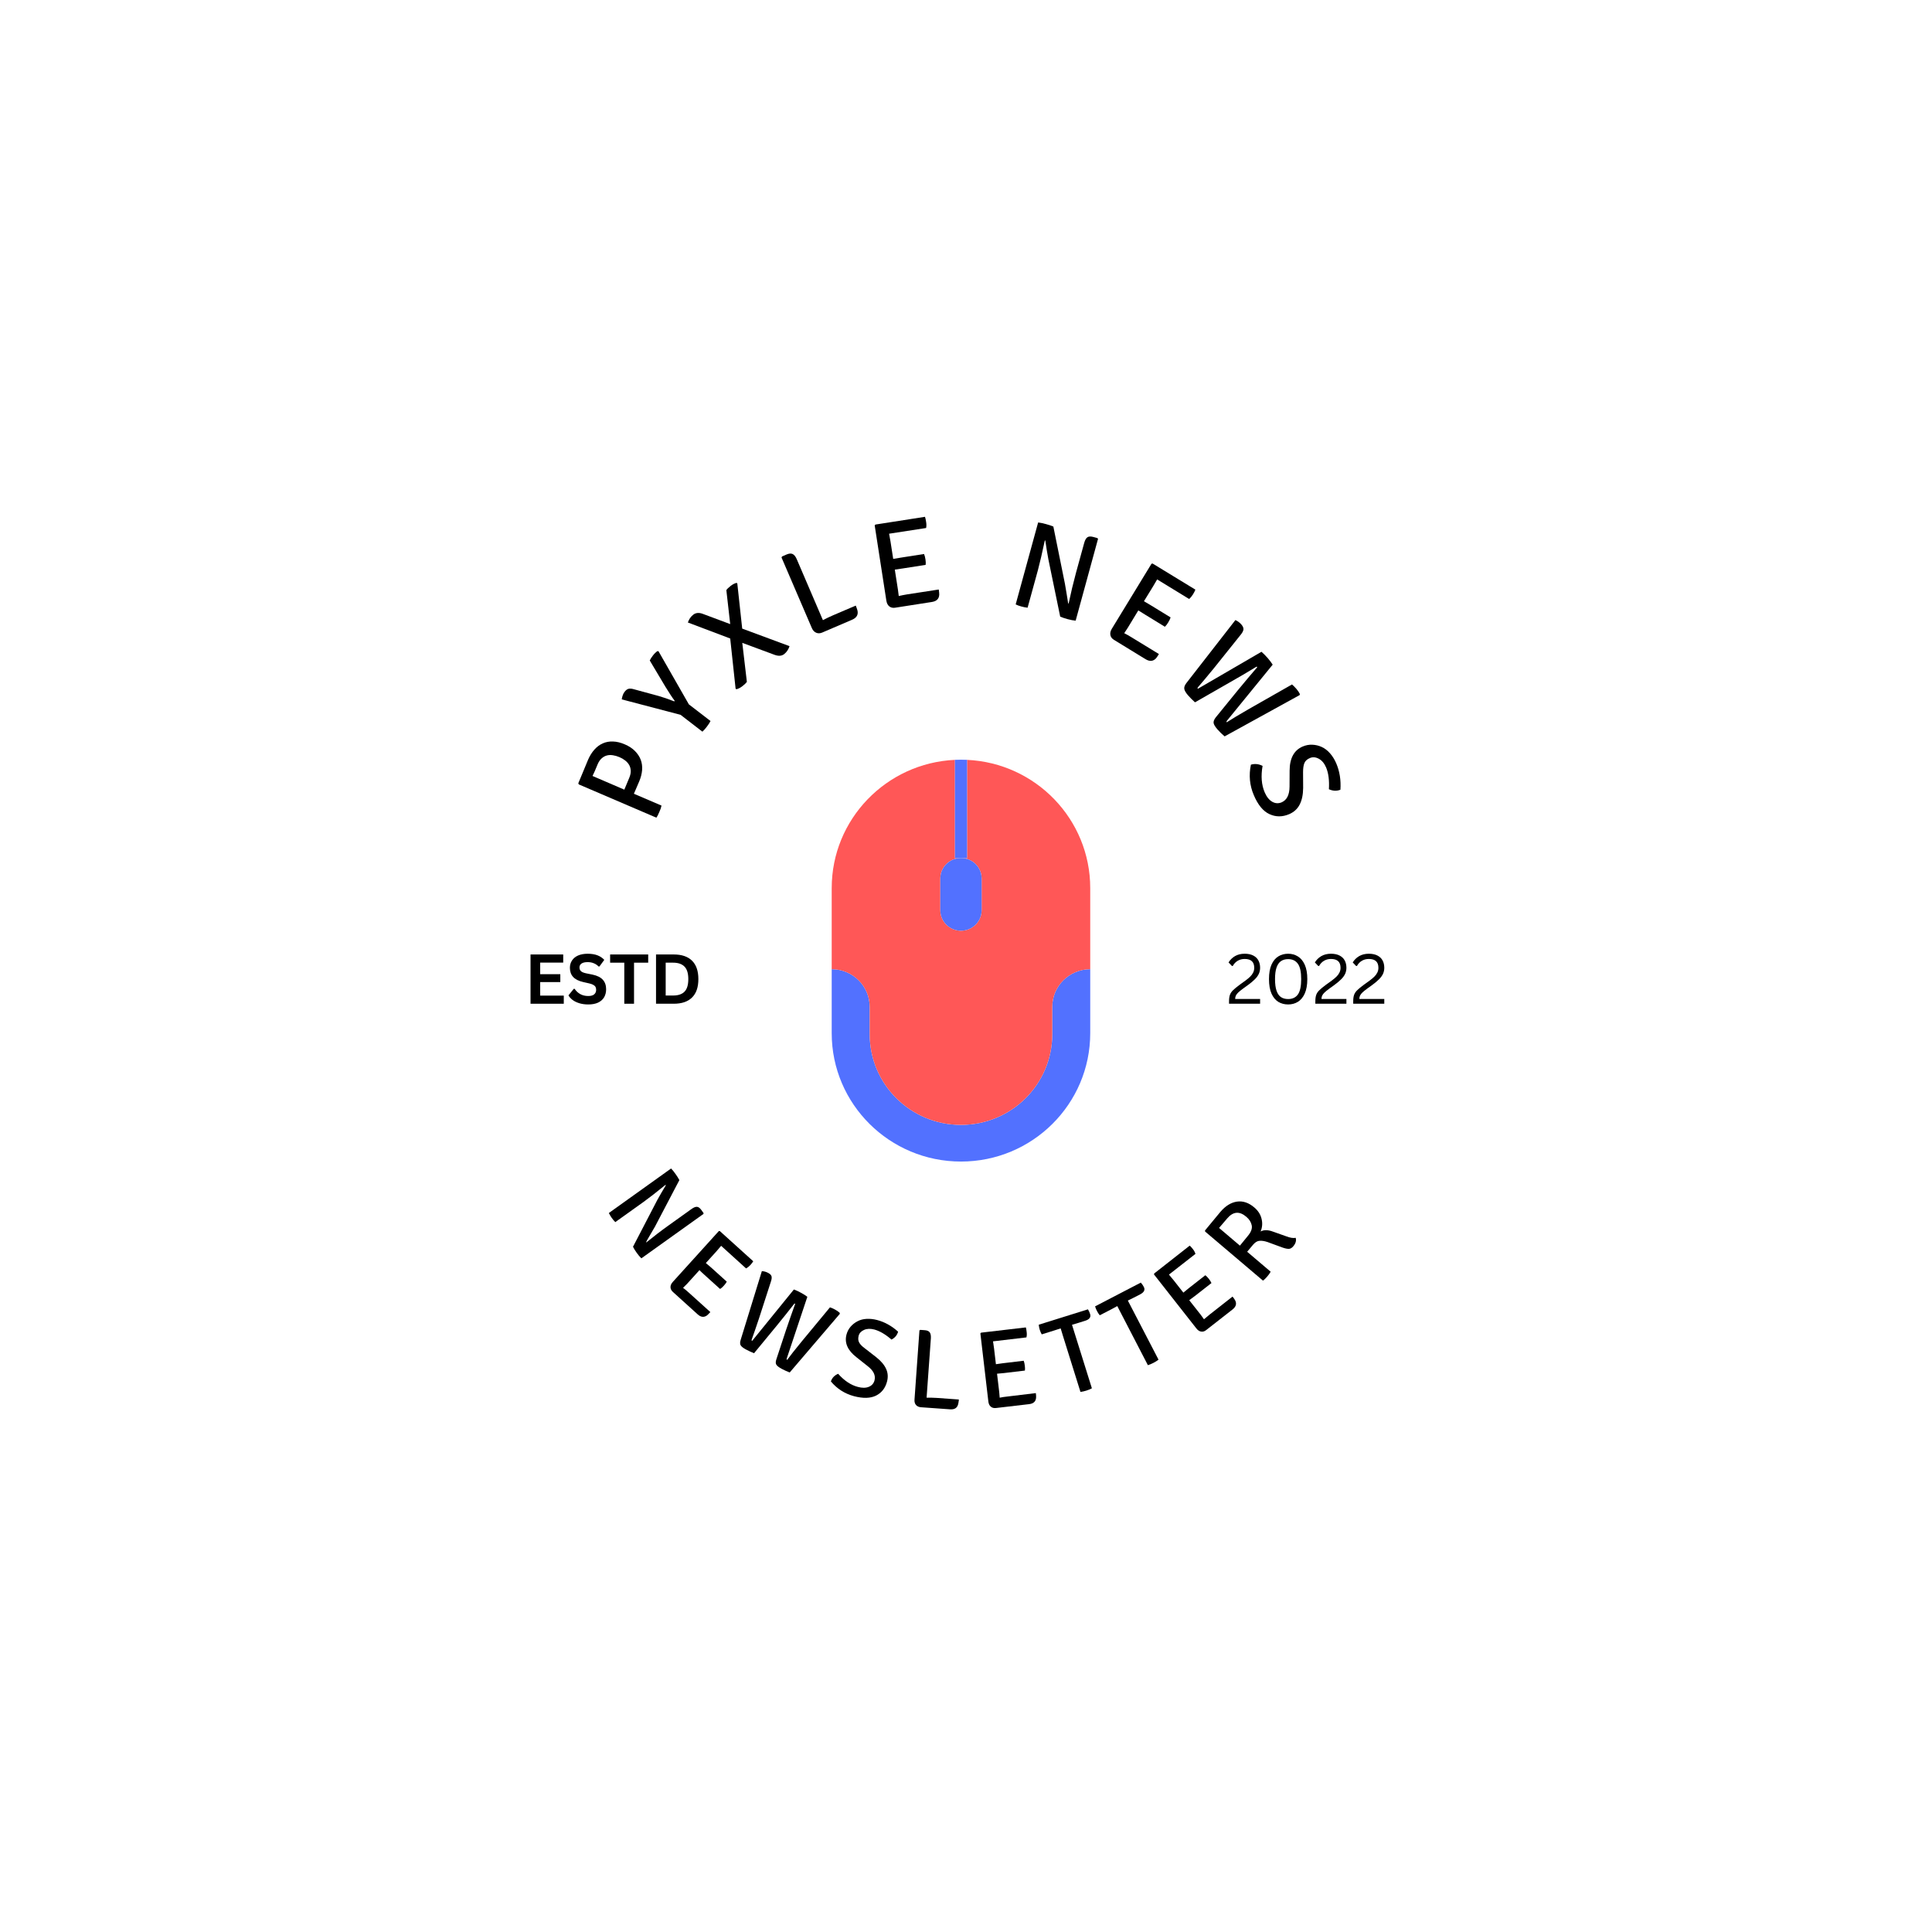 <svg xmlns="http://www.w3.org/2000/svg" xmlns:xlink="http://www.w3.org/1999/xlink" width="500" zoomAndPan="magnify" viewBox="0 0 375 375" height="500" preserveAspectRatio="xMidYMid meet" version="1.0"><defs><g/><clipPath id="e400e78e32"><path d="M 161.398 188 L 211.648 188 L 211.648 225.457 L 161.398 225.457 Z M 161.398 188 " clip-rule="nonzero"/></clipPath><clipPath id="09579936ed"><path d="M 161.398 147.457 L 211.648 147.457 L 211.648 219 L 161.398 219 Z M 161.398 147.457 " clip-rule="nonzero"/></clipPath><clipPath id="21a9853316"><path d="M 185 147.457 L 187 147.457 L 187 148 L 185 148 Z M 185 147.457 " clip-rule="nonzero"/></clipPath><clipPath id="48db73e5c6"><path d="M 186 147.457 L 188 147.457 L 188 148 L 186 148 Z M 186 147.457 " clip-rule="nonzero"/></clipPath><clipPath id="ccce9451dd"><path d="M 185 147.457 L 188 147.457 L 188 167 L 185 167 Z M 185 147.457 " clip-rule="nonzero"/></clipPath></defs><g clip-path="url(#e400e78e32)"><path fill="#5271ff" d="M 211.613 188.121 L 211.613 200.539 C 211.613 207.418 208.805 213.648 204.266 218.156 C 199.727 222.668 193.453 225.457 186.527 225.457 C 172.672 225.457 161.434 214.297 161.434 200.539 L 161.434 188.121 C 165.508 188.121 168.809 191.395 168.809 195.438 L 168.809 200.734 C 168.809 210.453 176.738 218.336 186.527 218.336 C 191.422 218.336 195.848 216.363 199.051 213.184 C 202.254 209.992 204.242 205.594 204.242 200.734 L 204.242 195.438 C 204.242 191.395 207.547 188.121 211.613 188.121 Z M 211.613 188.121 " fill-opacity="1" fill-rule="nonzero"/></g><g clip-path="url(#09579936ed)"><path fill="#ff5757" d="M 211.613 172.379 L 211.613 188.121 C 207.547 188.121 204.242 191.395 204.242 195.438 L 204.242 200.734 C 204.242 205.594 202.254 209.992 199.051 213.184 C 195.848 216.363 191.422 218.336 186.527 218.336 C 176.738 218.336 168.809 210.453 168.809 200.734 L 168.809 195.438 C 168.809 191.395 165.508 188.121 161.434 188.121 L 161.434 172.379 C 161.434 159.012 172.035 148.098 185.352 147.488 L 185.352 166.547 L 186.527 166.547 C 184.312 166.547 182.516 168.324 182.516 170.523 L 182.516 176.672 C 182.516 178.871 184.312 180.648 186.527 180.648 C 188.734 180.648 190.531 178.871 190.531 176.672 L 190.531 170.523 C 190.531 168.324 188.734 166.547 186.527 166.547 L 187.707 166.547 L 187.707 147.488 C 201.016 148.098 211.613 159.012 211.613 172.379 Z M 211.613 172.379 " fill-opacity="1" fill-rule="nonzero"/></g><path fill="#5271ff" d="M 190.531 170.523 L 190.531 176.672 C 190.531 178.871 188.734 180.648 186.527 180.648 C 184.312 180.648 182.516 178.871 182.516 176.672 L 182.516 170.523 C 182.516 168.324 184.312 166.547 186.527 166.547 C 188.734 166.547 190.531 168.324 190.531 170.523 Z M 190.531 170.523 " fill-opacity="1" fill-rule="nonzero"/><g clip-path="url(#21a9853316)"><path fill="#5271ff" d="M 185.352 147.457 L 185.352 147.488 C 185.742 147.473 186.137 147.457 186.527 147.457 Z M 185.352 147.457 " fill-opacity="1" fill-rule="nonzero"/></g><g clip-path="url(#48db73e5c6)"><path fill="#5271ff" d="M 186.527 147.457 C 186.922 147.457 187.312 147.465 187.707 147.488 L 187.707 147.457 Z M 186.527 147.457 " fill-opacity="1" fill-rule="nonzero"/></g><g clip-path="url(#ccce9451dd)"><path fill="#5271ff" d="M 187.707 147.488 L 187.707 166.547 L 185.352 166.547 L 185.352 147.488 C 185.734 147.473 186.129 147.457 186.52 147.457 L 186.527 147.457 C 186.922 147.457 187.312 147.473 187.707 147.488 Z M 187.707 147.488 " fill-opacity="1" fill-rule="nonzero"/></g><g fill="#000000" fill-opacity="1"><g transform="translate(126.523, 160.739)"><g><path d="M -14.281 -8.688 L -12.375 -13.281 C -12.039 -14.051 -11.629 -14.707 -11.141 -15.25 C -10.66 -15.789 -10.117 -16.191 -9.516 -16.453 C -8.91 -16.723 -8.25 -16.844 -7.531 -16.812 C -6.812 -16.789 -6.055 -16.609 -5.266 -16.266 C -4.453 -15.922 -3.789 -15.488 -3.281 -14.969 C -2.77 -14.457 -2.395 -13.891 -2.156 -13.266 C -1.926 -12.648 -1.836 -11.977 -1.891 -11.25 C -1.953 -10.531 -2.145 -9.789 -2.469 -9.031 L -3.484 -6.672 L 1.875 -4.375 C 1.844 -4.207 1.789 -4.016 1.719 -3.797 C 1.645 -3.586 1.555 -3.367 1.453 -3.141 C 1.367 -2.941 1.273 -2.738 1.172 -2.531 C 1.066 -2.32 0.969 -2.156 0.875 -2.031 L -14.172 -8.484 Z M -5.344 -7.469 L -4.391 -9.75 C -4.18 -10.25 -4.082 -10.707 -4.094 -11.125 C -4.113 -11.551 -4.219 -11.93 -4.406 -12.266 C -4.602 -12.598 -4.863 -12.891 -5.188 -13.141 C -5.52 -13.398 -5.891 -13.613 -6.297 -13.781 C -6.711 -13.957 -7.125 -14.078 -7.531 -14.141 C -7.945 -14.211 -8.336 -14.203 -8.703 -14.109 C -9.078 -14.016 -9.422 -13.828 -9.734 -13.547 C -10.047 -13.273 -10.305 -12.895 -10.516 -12.406 C -10.734 -11.895 -10.922 -11.445 -11.078 -11.062 C -11.242 -10.688 -11.391 -10.375 -11.516 -10.125 Z M -5.344 -7.469 "/></g></g></g><g fill="#000000" fill-opacity="1"><g transform="translate(133.398, 145.826)"><g><path d="M -4.234 -12.516 L -7.281 -17.625 C -7.156 -17.906 -6.957 -18.219 -6.688 -18.562 C -6.426 -18.914 -6.133 -19.207 -5.812 -19.438 L -5.594 -19.438 L 0.312 -9.109 L 4.516 -5.875 C 4.336 -5.531 4.094 -5.156 3.781 -4.75 C 3.469 -4.344 3.188 -4.031 2.938 -3.812 L -1.297 -7.078 L -12.719 -10.078 C -12.625 -10.691 -12.445 -11.172 -12.188 -11.516 C -11.926 -11.859 -11.664 -12.062 -11.406 -12.125 C -11.145 -12.195 -10.801 -12.172 -10.375 -12.047 L -5.547 -10.734 C -4.703 -10.492 -3.691 -10.145 -2.516 -9.688 L -2.438 -9.797 C -2.844 -10.316 -3.441 -11.223 -4.234 -12.516 Z M -4.234 -12.516 "/></g></g></g><g fill="#000000" fill-opacity="1"><g transform="translate(142.624, 134.184)"><g><path d="M -1.641 -19.641 C -1.484 -19.879 -1.207 -20.148 -0.812 -20.453 C -0.426 -20.754 -0.047 -20.953 0.328 -21.047 L 0.484 -20.953 L 1.438 -12.172 L 10.625 -8.766 C 10.414 -8.117 10.066 -7.602 9.578 -7.219 C 9.098 -6.844 8.469 -6.801 7.688 -7.094 L 1.453 -9.406 L 2.344 -1.828 C 2.176 -1.598 1.895 -1.328 1.5 -1.016 C 1.102 -0.703 0.711 -0.5 0.328 -0.406 L 0.156 -0.5 L -0.891 -10.25 L -9.109 -13.359 C -8.898 -13.984 -8.551 -14.488 -8.062 -14.875 C -7.57 -15.258 -6.953 -15.312 -6.203 -15.031 L -0.891 -13.047 Z M -1.641 -19.641 "/></g></g></g><g fill="#000000" fill-opacity="1"><g transform="translate(156.196, 124.201)"><g><path d="M 5.484 -4.766 L 9.906 -6.656 C 10.039 -6.332 10.148 -6.02 10.234 -5.719 C 10.43 -4.895 10.082 -4.289 9.188 -3.906 L 3.391 -1.422 C 2.973 -1.242 2.582 -1.234 2.219 -1.391 C 1.852 -1.547 1.57 -1.852 1.375 -2.312 L -4.5 -15.984 L -4.406 -16.188 L -3.516 -16.578 C -3.023 -16.785 -2.629 -16.812 -2.328 -16.656 C -2.023 -16.508 -1.758 -16.164 -1.531 -15.625 L 3.531 -3.828 C 4.113 -4.141 4.766 -4.453 5.484 -4.766 Z M 5.484 -4.766 "/></g></g></g><g fill="#000000" fill-opacity="1"><g transform="translate(170.151, 118.485)"><g><path d="M 4.141 -4.016 L 4.297 -2.797 C 4.785 -2.91 5.312 -3.016 5.875 -3.109 L 12.062 -4.062 C 12.125 -3.645 12.156 -3.32 12.156 -3.094 C 12.133 -2.27 11.656 -1.785 10.719 -1.641 L 3.609 -0.531 C 3.16 -0.457 2.781 -0.539 2.469 -0.781 C 2.164 -1.02 1.973 -1.391 1.891 -1.891 L -0.375 -16.516 L -0.219 -16.672 L 9.391 -18.172 C 9.473 -17.93 9.547 -17.598 9.609 -17.172 C 9.68 -16.742 9.68 -16.352 9.609 -16 L 2.422 -14.891 L 2.703 -13.328 L 3.219 -10 L 4.703 -10.25 L 9.203 -10.953 C 9.328 -10.672 9.422 -10.316 9.484 -9.891 C 9.547 -9.473 9.555 -9.125 9.516 -8.844 L 5.016 -8.141 C 4.391 -8.047 3.895 -7.973 3.531 -7.922 Z M 4.141 -4.016 "/></g></g></g><g fill="#000000" fill-opacity="1"><g transform="translate(186.735, 116.639)"><g/></g></g><g fill="#000000" fill-opacity="1"><g transform="translate(195.018, 116.736)"><g><path d="M 17.984 -12.297 L 18.109 -12.141 L 13.766 3.734 C 13.285 3.691 12.766 3.594 12.203 3.438 C 11.648 3.289 11.172 3.129 10.766 2.953 L 8.469 -8.188 C 8.25 -9.363 8.051 -10.578 7.875 -11.828 L 7.781 -11.828 C 7.258 -9.379 6.812 -7.457 6.438 -6.062 L 4.438 1.219 C 4.039 1.176 3.641 1.098 3.234 0.984 C 2.828 0.879 2.457 0.742 2.125 0.578 L 6.484 -15.328 C 6.93 -15.273 7.43 -15.172 7.984 -15.016 C 8.547 -14.867 9.031 -14.707 9.438 -14.531 L 11.688 -3.406 C 11.789 -2.883 11.91 -2.176 12.047 -1.281 C 12.18 -0.383 12.27 0.172 12.312 0.391 L 12.406 0.391 C 12.832 -1.629 13.305 -3.609 13.828 -5.547 L 15.422 -11.344 C 15.578 -11.906 15.785 -12.273 16.047 -12.453 C 16.305 -12.629 16.68 -12.648 17.172 -12.516 Z M 17.984 -12.297 "/></g></g></g><g fill="#000000" fill-opacity="1"><g transform="translate(213.118, 122.261)"><g><path d="M 5.781 -0.406 L 5.094 0.641 C 5.531 0.859 5.992 1.117 6.484 1.422 L 11.828 4.688 C 11.609 5.051 11.426 5.32 11.281 5.5 C 10.727 6.113 10.047 6.176 9.234 5.688 L 3.109 1.938 C 2.711 1.695 2.477 1.383 2.406 1 C 2.332 0.613 2.426 0.207 2.688 -0.219 L 10.391 -12.844 L 10.609 -12.875 L 18.906 -7.812 C 18.82 -7.57 18.664 -7.266 18.438 -6.891 C 18.207 -6.523 17.957 -6.227 17.688 -6 L 11.484 -9.797 L 10.688 -8.438 L 8.922 -5.562 L 10.219 -4.797 L 14.094 -2.422 C 14.008 -2.129 13.852 -1.801 13.625 -1.438 C 13.406 -1.07 13.191 -0.797 12.984 -0.609 L 9.109 -2.984 C 8.566 -3.305 8.141 -3.57 7.828 -3.781 Z M 5.781 -0.406 "/></g></g></g><g fill="#000000" fill-opacity="1"><g transform="translate(226.932, 130.509)"><g><path d="M 3.328 2.094 L 12.859 -10.156 C 13.328 -9.938 13.707 -9.656 14 -9.312 C 14.301 -8.969 14.441 -8.648 14.422 -8.359 C 14.398 -8.066 14.227 -7.723 13.906 -7.328 L 8.688 -0.812 C 7.375 0.789 6.359 2.004 5.641 2.828 C 5.504 2.973 5.477 3.094 5.562 3.188 L 17.922 -4 C 18.336 -3.633 18.742 -3.223 19.141 -2.766 C 19.535 -2.305 19.852 -1.883 20.094 -1.5 L 11.25 9.344 C 11.125 9.488 11.098 9.602 11.172 9.688 C 12.129 9.07 13.57 8.207 15.5 7.094 L 23.844 2.344 C 24.102 2.562 24.379 2.836 24.672 3.172 C 24.973 3.516 25.207 3.859 25.375 4.203 L 25.328 4.406 L 10.766 12.422 C 10.266 12.004 9.789 11.539 9.344 11.031 C 8.906 10.52 8.664 10.109 8.625 9.797 C 8.594 9.492 8.734 9.141 9.047 8.734 L 13.203 3.625 C 14.723 1.781 16.02 0.238 17.094 -1 L 16.984 -1.125 C 15.234 -0.051 13.488 0.973 11.75 1.953 L 5.016 5.812 C 4.504 5.352 4.039 4.883 3.625 4.406 C 3.219 3.926 2.988 3.523 2.938 3.203 C 2.883 2.879 3.016 2.508 3.328 2.094 Z M 3.328 2.094 "/></g></g></g><g fill="#000000" fill-opacity="1"><g transform="translate(241.143, 148.362)"><g><path d="M 1.656 0.062 C 2.414 -0.164 3.172 -0.086 3.922 0.297 C 3.578 2.273 3.711 3.984 4.328 5.422 C 4.703 6.297 5.188 6.906 5.781 7.25 C 6.375 7.594 6.984 7.633 7.609 7.375 C 8.629 6.938 9.145 5.922 9.156 4.328 L 9.172 1.219 C 9.18 -1.188 10.031 -2.75 11.719 -3.469 C 12.332 -3.727 12.953 -3.844 13.578 -3.812 C 14.211 -3.789 14.82 -3.645 15.406 -3.375 C 16 -3.102 16.535 -2.691 17.016 -2.141 C 17.492 -1.598 17.895 -0.953 18.219 -0.203 C 18.883 1.348 19.156 3.055 19.031 4.922 C 18.32 5.211 17.578 5.18 16.797 4.828 C 16.898 3.117 16.719 1.707 16.25 0.594 C 15.906 -0.207 15.43 -0.77 14.828 -1.094 C 14.223 -1.414 13.656 -1.461 13.125 -1.234 C 12.57 -1.004 12.207 -0.672 12.031 -0.234 C 11.863 0.191 11.781 0.773 11.781 1.516 L 11.797 4.578 C 11.785 5.879 11.562 6.953 11.125 7.797 C 10.695 8.641 10.016 9.266 9.078 9.672 C 7.742 10.234 6.469 10.227 5.25 9.656 C 4.031 9.094 3.02 7.863 2.219 5.969 C 1.414 4.094 1.227 2.125 1.656 0.062 Z M 1.656 0.062 "/></g></g></g><g fill="#000000" fill-opacity="1"><g transform="translate(117.021, 233.837)"><g><path d="M 19.531 1.609 L 19.531 1.781 L 7.469 10.406 C 7.164 10.113 6.863 9.754 6.562 9.328 C 6.258 8.91 6.02 8.52 5.844 8.156 L 10.562 -0.922 C 11.082 -1.859 11.633 -2.812 12.219 -3.781 L 12.156 -3.859 C 10.395 -2.43 8.988 -1.336 7.938 -0.578 L 2.406 3.375 C 2.145 3.113 1.906 2.828 1.688 2.516 C 1.477 2.211 1.301 1.91 1.156 1.609 L 13.234 -7.031 C 13.523 -6.738 13.816 -6.379 14.109 -5.953 C 14.41 -5.535 14.656 -5.145 14.844 -4.781 L 10.109 4.25 C 9.867 4.664 9.539 5.227 9.125 5.938 C 8.707 6.645 8.461 7.082 8.391 7.25 L 8.438 7.312 C 9.883 6.133 11.336 5.023 12.797 3.984 L 17.203 0.828 C 17.629 0.523 17.984 0.383 18.266 0.406 C 18.547 0.426 18.82 0.625 19.094 1 Z M 19.531 1.609 "/></g></g></g><g fill="#000000" fill-opacity="1"><g transform="translate(128.19, 248.547)"><g><path d="M 5.172 0.641 L 4.391 1.422 C 4.742 1.68 5.113 1.988 5.5 2.344 L 9.688 6.125 C 9.426 6.414 9.211 6.629 9.047 6.766 C 8.453 7.203 7.844 7.133 7.219 6.562 L 2.422 2.219 C 2.117 1.945 1.961 1.633 1.953 1.281 C 1.953 0.938 2.102 0.598 2.406 0.266 L 11.344 -9.609 L 11.531 -9.594 L 18.016 -3.734 C 17.898 -3.535 17.711 -3.289 17.453 -3 C 17.191 -2.719 16.914 -2.5 16.625 -2.344 L 11.781 -6.734 L 10.875 -5.672 L 8.812 -3.391 L 9.828 -2.531 L 12.875 0.219 C 12.75 0.469 12.555 0.734 12.297 1.016 C 12.035 1.305 11.797 1.516 11.578 1.641 L 8.531 -1.109 C 8.113 -1.484 7.797 -1.785 7.578 -2.016 Z M 5.172 0.641 "/></g></g></g><g fill="#000000" fill-opacity="1"><g transform="translate(140.283, 259.365)"><g><path d="M 3.484 0.688 L 7.594 -12.641 C 8.051 -12.609 8.457 -12.492 8.812 -12.297 C 9.176 -12.109 9.395 -11.891 9.469 -11.641 C 9.539 -11.391 9.5 -11.039 9.344 -10.594 L 7.031 -3.438 C 6.445 -1.688 5.984 -0.344 5.641 0.594 C 5.578 0.75 5.598 0.852 5.703 0.906 L 13.812 -9.078 C 14.27 -8.91 14.738 -8.691 15.219 -8.422 C 15.707 -8.16 16.109 -7.906 16.422 -7.656 L 12.438 4.281 C 12.383 4.438 12.406 4.539 12.5 4.594 C 13.102 3.77 14.039 2.582 15.312 1.031 L 20.812 -5.609 C 21.102 -5.523 21.426 -5.383 21.781 -5.188 C 22.133 -5 22.438 -4.789 22.688 -4.562 L 22.734 -4.359 L 13 7.031 C 12.469 6.832 11.93 6.586 11.391 6.297 C 10.859 6.004 10.523 5.738 10.391 5.5 C 10.254 5.258 10.258 4.922 10.406 4.484 L 12.266 -1.156 C 12.961 -3.207 13.562 -4.922 14.062 -6.297 L 13.922 -6.359 C 12.785 -4.898 11.648 -3.477 10.516 -2.094 L 6.078 3.297 C 5.504 3.066 4.969 2.816 4.469 2.547 C 3.969 2.273 3.641 2.016 3.484 1.766 C 3.336 1.516 3.336 1.156 3.484 0.688 Z M 3.484 0.688 "/></g></g></g><g fill="#000000" fill-opacity="1"><g transform="translate(160.29, 269.26)"><g><path d="M 0.984 -1.125 C 1.211 -1.812 1.68 -2.305 2.391 -2.609 C 3.586 -1.266 4.863 -0.414 6.219 -0.062 C 7.051 0.164 7.758 0.16 8.344 -0.078 C 8.926 -0.316 9.297 -0.734 9.453 -1.328 C 9.703 -2.297 9.258 -3.219 8.125 -4.094 L 5.938 -5.828 C 4.227 -7.16 3.586 -8.629 4.016 -10.234 C 4.172 -10.805 4.43 -11.305 4.797 -11.734 C 5.172 -12.172 5.617 -12.523 6.141 -12.797 C 6.672 -13.078 7.258 -13.234 7.906 -13.266 C 8.551 -13.305 9.234 -13.234 9.953 -13.047 C 11.422 -12.66 12.781 -11.906 14.031 -10.781 C 13.844 -10.102 13.414 -9.594 12.75 -9.25 C 11.57 -10.27 10.457 -10.922 9.406 -11.203 C 8.645 -11.398 7.984 -11.375 7.422 -11.125 C 6.859 -10.875 6.508 -10.5 6.375 -10 C 6.238 -9.477 6.273 -9.031 6.484 -8.656 C 6.691 -8.289 7.062 -7.914 7.594 -7.531 L 9.766 -5.844 C 10.703 -5.102 11.348 -4.344 11.703 -3.562 C 12.055 -2.789 12.113 -1.961 11.875 -1.078 C 11.539 0.18 10.832 1.082 9.75 1.625 C 8.664 2.164 7.234 2.203 5.453 1.734 C 3.672 1.254 2.18 0.301 0.984 -1.125 Z M 0.984 -1.125 "/></g></g></g><g fill="#000000" fill-opacity="1"><g transform="translate(175.446, 272.894)"><g><path d="M 6.344 -1.562 L 10.672 -1.25 C 10.648 -0.938 10.602 -0.633 10.531 -0.344 C 10.352 0.383 9.832 0.719 8.969 0.656 L 3.297 0.25 C 2.898 0.219 2.582 0.07 2.344 -0.188 C 2.113 -0.457 2.02 -0.82 2.062 -1.281 L 3.016 -14.656 L 3.172 -14.766 L 4.047 -14.703 C 4.516 -14.672 4.836 -14.531 5.016 -14.281 C 5.191 -14.031 5.266 -13.645 5.234 -13.125 L 4.406 -1.609 C 5.008 -1.617 5.656 -1.602 6.344 -1.562 Z M 6.344 -1.562 "/></g></g></g><g fill="#000000" fill-opacity="1"><g transform="translate(190.072, 273.667)"><g><path d="M 3.875 -3.484 L 3.969 -2.375 C 4.395 -2.469 4.867 -2.539 5.391 -2.594 L 10.984 -3.266 C 11.035 -2.879 11.051 -2.582 11.031 -2.375 C 10.977 -1.645 10.531 -1.227 9.688 -1.125 L 3.266 -0.375 C 2.859 -0.32 2.52 -0.406 2.25 -0.625 C 1.977 -0.852 1.816 -1.191 1.766 -1.641 L 0.219 -14.859 L 0.359 -15 L 9.047 -16.016 C 9.109 -15.805 9.16 -15.508 9.203 -15.125 C 9.254 -14.738 9.238 -14.391 9.156 -14.078 L 2.672 -13.312 L 2.875 -11.922 L 3.234 -8.875 L 4.562 -9.062 L 8.625 -9.547 C 8.727 -9.285 8.801 -8.961 8.844 -8.578 C 8.895 -8.203 8.898 -7.891 8.859 -7.641 L 4.797 -7.156 C 4.234 -7.094 3.785 -7.051 3.453 -7.031 Z M 3.875 -3.484 "/></g></g></g><g fill="#000000" fill-opacity="1"><g transform="translate(205.701, 271.422)"><g><path d="M 3.578 -14.641 L 2.375 -14.281 L 6.234 -1.953 C 5.93 -1.785 5.566 -1.633 5.141 -1.5 C 4.723 -1.375 4.348 -1.289 4.016 -1.25 L 0.641 -12.047 L 0.172 -13.594 L 0.156 -13.578 L -1.047 -13.188 L -3.5 -12.422 C -3.656 -12.691 -3.785 -12.992 -3.891 -13.328 C -3.992 -13.66 -4.055 -13.984 -4.078 -14.297 L 5.469 -17.281 C 5.656 -16.977 5.797 -16.672 5.891 -16.359 C 6.078 -15.754 5.754 -15.32 4.922 -15.062 Z M 3.578 -14.641 "/></g></g></g><g fill="#000000" fill-opacity="1"><g transform="translate(219.071, 266.922)"><g><path d="M 0.984 -15.047 L -0.156 -14.484 L 5.797 -3.016 C 5.535 -2.805 5.207 -2.598 4.812 -2.391 C 4.414 -2.191 4.055 -2.039 3.734 -1.938 L -1.469 -11.984 L -2.203 -13.406 L -2.219 -13.406 L -3.312 -12.812 L -5.609 -11.625 C -5.805 -11.863 -5.984 -12.133 -6.141 -12.438 C -6.305 -12.75 -6.43 -13.055 -6.516 -13.359 L 2.359 -17.969 C 2.598 -17.707 2.789 -17.43 2.938 -17.141 C 3.238 -16.578 3.004 -16.094 2.234 -15.688 Z M 0.984 -15.047 "/></g></g></g><g fill="#000000" fill-opacity="1"><g transform="translate(231.549, 260.164)"><g><path d="M 1.5 -4.984 L 2.141 -4.094 C 2.473 -4.383 2.844 -4.691 3.25 -5.016 L 7.688 -8.5 C 7.926 -8.195 8.094 -7.957 8.188 -7.781 C 8.531 -7.125 8.363 -6.531 7.688 -6 L 2.594 -2.016 C 2.281 -1.754 1.945 -1.648 1.594 -1.703 C 1.25 -1.754 0.938 -1.961 0.656 -2.328 L -7.562 -12.797 L -7.516 -12.984 L -0.625 -18.391 C -0.445 -18.234 -0.238 -18.004 0 -17.703 C 0.238 -17.398 0.398 -17.094 0.484 -16.781 L -4.656 -12.766 L -3.75 -11.672 L -1.859 -9.266 L -0.812 -10.125 L 2.406 -12.641 C 2.613 -12.484 2.836 -12.254 3.078 -11.953 C 3.316 -11.648 3.488 -11.375 3.594 -11.125 L 0.375 -8.609 C -0.07 -8.266 -0.438 -7.992 -0.719 -7.797 Z M 1.5 -4.984 "/></g></g></g><g fill="#000000" fill-opacity="1"><g transform="translate(243.87, 250.09)"><g><path d="M -9.984 -11.25 L -7 -14.859 C -6.008 -16.023 -4.93 -16.691 -3.766 -16.859 C -2.609 -17.023 -1.488 -16.645 -0.406 -15.719 C 0.332 -15.094 0.801 -14.359 1 -13.516 C 1.207 -12.672 1.145 -11.852 0.812 -11.062 C 1.445 -11.406 2.25 -11.395 3.219 -11.031 L 5.781 -10.125 C 6.531 -9.832 7.145 -9.734 7.625 -9.828 C 7.781 -9.285 7.625 -8.738 7.156 -8.188 C 6.895 -7.875 6.613 -7.707 6.312 -7.688 C 6.008 -7.676 5.598 -7.758 5.078 -7.938 L 2.141 -9.016 C 1.547 -9.211 1.031 -9.289 0.594 -9.25 C 0.164 -9.219 -0.25 -8.961 -0.656 -8.484 L -1.797 -7.125 L 2.766 -3.25 C 2.617 -2.977 2.395 -2.664 2.094 -2.312 C 1.789 -1.957 1.52 -1.691 1.281 -1.516 L -9.953 -11.047 Z M -7.25 -11.75 L -3.203 -8.312 C -2.492 -9.195 -1.984 -9.82 -1.672 -10.188 C -1.047 -10.926 -0.789 -11.609 -0.906 -12.234 C -1.031 -12.867 -1.379 -13.426 -1.953 -13.906 C -3.285 -15.051 -4.523 -14.945 -5.672 -13.594 C -6.398 -12.738 -6.926 -12.125 -7.25 -11.75 Z M -7.25 -11.75 "/></g></g></g><g fill="#000000" fill-opacity="1"><g transform="translate(253.97, 237.339)"><g/></g></g><g fill="#000000" fill-opacity="1"><g transform="translate(101.726, 194.824)"><g><path d="M 3.125 -4.203 L 3.125 -1.578 L 7.703 -1.578 L 7.703 0 L 1.25 0 L 1.25 -9.562 L 7.594 -9.562 L 7.594 -7.984 L 3.125 -7.984 L 3.125 -5.734 L 7.031 -5.734 L 7.031 -4.203 Z M 3.125 -4.203 "/></g></g></g><g fill="#000000" fill-opacity="1"><g transform="translate(109.946, 194.824)"><g><path d="M 4.234 0.141 C 3.578 0.141 2.988 0.055 2.469 -0.109 C 1.945 -0.273 1.516 -0.488 1.172 -0.75 C 0.828 -1.02 0.566 -1.312 0.391 -1.625 L 1.422 -2.891 L 1.594 -2.891 C 1.875 -2.461 2.234 -2.125 2.672 -1.875 C 3.117 -1.625 3.641 -1.5 4.234 -1.5 C 4.742 -1.5 5.125 -1.602 5.375 -1.812 C 5.633 -2.031 5.766 -2.328 5.766 -2.703 C 5.766 -2.93 5.723 -3.117 5.641 -3.266 C 5.555 -3.422 5.414 -3.551 5.219 -3.656 C 5.031 -3.77 4.773 -3.863 4.453 -3.938 L 3.219 -4.219 C 2.363 -4.414 1.723 -4.742 1.297 -5.203 C 0.879 -5.66 0.672 -6.25 0.672 -6.969 C 0.672 -7.508 0.805 -7.984 1.078 -8.391 C 1.348 -8.805 1.738 -9.129 2.25 -9.359 C 2.77 -9.586 3.391 -9.703 4.109 -9.703 C 4.848 -9.703 5.477 -9.602 6 -9.406 C 6.531 -9.207 6.977 -8.91 7.344 -8.516 L 6.406 -7.234 L 6.234 -7.234 C 5.961 -7.516 5.648 -7.723 5.297 -7.859 C 4.953 -8.004 4.555 -8.078 4.109 -8.078 C 3.586 -8.078 3.191 -7.984 2.922 -7.797 C 2.66 -7.617 2.531 -7.367 2.531 -7.047 C 2.531 -6.742 2.625 -6.504 2.812 -6.328 C 3 -6.148 3.328 -6.008 3.797 -5.906 L 5.047 -5.656 C 5.973 -5.457 6.645 -5.125 7.062 -4.656 C 7.488 -4.188 7.703 -3.57 7.703 -2.812 C 7.703 -2.219 7.57 -1.695 7.312 -1.25 C 7.051 -0.812 6.66 -0.469 6.141 -0.219 C 5.629 0.02 4.992 0.141 4.234 0.141 Z M 4.234 0.141 "/></g></g></g><g fill="#000000" fill-opacity="1"><g transform="translate(118.159, 194.824)"><g><path d="M 7.656 -9.562 L 7.656 -7.969 L 4.906 -7.969 L 4.906 0 L 3.016 0 L 3.016 -7.969 L 0.266 -7.969 L 0.266 -9.562 Z M 7.656 -9.562 "/></g></g></g><g fill="#000000" fill-opacity="1"><g transform="translate(126.084, 194.824)"><g><path d="M 4.688 -9.562 C 6.238 -9.562 7.422 -9.16 8.234 -8.359 C 9.055 -7.555 9.469 -6.363 9.469 -4.781 C 9.469 -3.195 9.055 -2.004 8.234 -1.203 C 7.422 -0.398 6.238 0 4.688 0 L 1.25 0 L 1.25 -9.562 Z M 4.578 -1.594 C 5.555 -1.594 6.289 -1.844 6.781 -2.344 C 7.27 -2.844 7.516 -3.656 7.516 -4.781 C 7.516 -5.895 7.27 -6.703 6.781 -7.203 C 6.289 -7.711 5.555 -7.969 4.578 -7.969 L 3.125 -7.969 L 3.125 -1.594 Z M 4.578 -1.594 "/></g></g></g><g fill="#000000" fill-opacity="1"><g transform="translate(237.977, 194.822)"><g><path d="M 0.578 -0.438 C 0.578 -0.969 0.633 -1.395 0.75 -1.719 C 0.863 -2.039 1.062 -2.336 1.344 -2.609 C 1.625 -2.891 2.066 -3.254 2.672 -3.703 L 3.734 -4.469 C 4.117 -4.75 4.43 -5.008 4.672 -5.25 C 4.922 -5.488 5.113 -5.75 5.25 -6.031 C 5.395 -6.312 5.469 -6.625 5.469 -6.969 C 5.469 -7.539 5.316 -7.969 5.016 -8.25 C 4.711 -8.539 4.242 -8.688 3.609 -8.688 C 3.098 -8.688 2.645 -8.566 2.25 -8.328 C 1.863 -8.098 1.551 -7.77 1.312 -7.344 L 1.156 -7.312 L 0.484 -8.016 C 0.805 -8.535 1.227 -8.945 1.75 -9.25 C 2.281 -9.551 2.898 -9.703 3.609 -9.703 C 4.285 -9.703 4.848 -9.582 5.297 -9.344 C 5.742 -9.113 6.07 -8.797 6.281 -8.391 C 6.5 -7.984 6.609 -7.508 6.609 -6.969 C 6.609 -6.539 6.52 -6.141 6.344 -5.766 C 6.164 -5.398 5.91 -5.055 5.578 -4.734 C 5.254 -4.41 4.848 -4.066 4.359 -3.703 L 3.281 -2.922 C 2.883 -2.629 2.578 -2.379 2.359 -2.172 C 2.148 -1.973 2 -1.773 1.906 -1.578 C 1.812 -1.379 1.766 -1.16 1.766 -0.922 L 6.609 -0.922 L 6.609 0 L 0.578 0 Z M 0.578 -0.438 "/></g></g></g><g fill="#000000" fill-opacity="1"><g transform="translate(245.326, 194.822)"><g><path d="M 4.703 0.141 C 3.992 0.141 3.359 -0.023 2.797 -0.359 C 2.242 -0.703 1.801 -1.238 1.469 -1.969 C 1.145 -2.707 0.984 -3.645 0.984 -4.781 C 0.984 -5.914 1.145 -6.848 1.469 -7.578 C 1.801 -8.316 2.242 -8.852 2.797 -9.188 C 3.359 -9.531 3.992 -9.703 4.703 -9.703 C 5.398 -9.703 6.023 -9.531 6.578 -9.188 C 7.141 -8.852 7.586 -8.316 7.922 -7.578 C 8.254 -6.848 8.422 -5.914 8.422 -4.781 C 8.422 -3.645 8.254 -2.707 7.922 -1.969 C 7.586 -1.238 7.141 -0.703 6.578 -0.359 C 6.023 -0.023 5.398 0.141 4.703 0.141 Z M 4.703 -0.906 C 5.535 -0.906 6.164 -1.203 6.594 -1.797 C 7.02 -2.398 7.234 -3.395 7.234 -4.781 C 7.234 -6.164 7.02 -7.156 6.594 -7.75 C 6.164 -8.352 5.535 -8.656 4.703 -8.656 C 4.148 -8.656 3.688 -8.523 3.312 -8.266 C 2.938 -8.016 2.648 -7.602 2.453 -7.031 C 2.254 -6.469 2.156 -5.719 2.156 -4.781 C 2.156 -3.844 2.254 -3.086 2.453 -2.516 C 2.648 -1.941 2.938 -1.531 3.312 -1.281 C 3.688 -1.031 4.148 -0.906 4.703 -0.906 Z M 4.703 -0.906 "/></g></g></g><g fill="#000000" fill-opacity="1"><g transform="translate(254.729, 194.822)"><g><path d="M 0.578 -0.438 C 0.578 -0.969 0.633 -1.395 0.75 -1.719 C 0.863 -2.039 1.062 -2.336 1.344 -2.609 C 1.625 -2.891 2.066 -3.254 2.672 -3.703 L 3.734 -4.469 C 4.117 -4.75 4.43 -5.008 4.672 -5.25 C 4.922 -5.488 5.113 -5.75 5.25 -6.031 C 5.395 -6.312 5.469 -6.625 5.469 -6.969 C 5.469 -7.539 5.316 -7.969 5.016 -8.25 C 4.711 -8.539 4.242 -8.688 3.609 -8.688 C 3.098 -8.688 2.645 -8.566 2.25 -8.328 C 1.863 -8.098 1.551 -7.77 1.312 -7.344 L 1.156 -7.312 L 0.484 -8.016 C 0.805 -8.535 1.227 -8.945 1.75 -9.25 C 2.281 -9.551 2.898 -9.703 3.609 -9.703 C 4.285 -9.703 4.848 -9.582 5.297 -9.344 C 5.742 -9.113 6.07 -8.797 6.281 -8.391 C 6.5 -7.984 6.609 -7.508 6.609 -6.969 C 6.609 -6.539 6.52 -6.141 6.344 -5.766 C 6.164 -5.398 5.91 -5.055 5.578 -4.734 C 5.254 -4.41 4.848 -4.066 4.359 -3.703 L 3.281 -2.922 C 2.883 -2.629 2.578 -2.379 2.359 -2.172 C 2.148 -1.973 2 -1.773 1.906 -1.578 C 1.812 -1.379 1.766 -1.16 1.766 -0.922 L 6.609 -0.922 L 6.609 0 L 0.578 0 Z M 0.578 -0.438 "/></g></g></g><g fill="#000000" fill-opacity="1"><g transform="translate(262.079, 194.822)"><g><path d="M 0.578 -0.438 C 0.578 -0.969 0.633 -1.395 0.75 -1.719 C 0.863 -2.039 1.062 -2.336 1.344 -2.609 C 1.625 -2.891 2.066 -3.254 2.672 -3.703 L 3.734 -4.469 C 4.117 -4.75 4.43 -5.008 4.672 -5.25 C 4.922 -5.488 5.113 -5.75 5.25 -6.031 C 5.395 -6.312 5.469 -6.625 5.469 -6.969 C 5.469 -7.539 5.316 -7.969 5.016 -8.25 C 4.711 -8.539 4.242 -8.688 3.609 -8.688 C 3.098 -8.688 2.645 -8.566 2.25 -8.328 C 1.863 -8.098 1.551 -7.77 1.312 -7.344 L 1.156 -7.312 L 0.484 -8.016 C 0.805 -8.535 1.227 -8.945 1.75 -9.25 C 2.281 -9.551 2.898 -9.703 3.609 -9.703 C 4.285 -9.703 4.848 -9.582 5.297 -9.344 C 5.742 -9.113 6.07 -8.797 6.281 -8.391 C 6.5 -7.984 6.609 -7.508 6.609 -6.969 C 6.609 -6.539 6.52 -6.141 6.344 -5.766 C 6.164 -5.398 5.91 -5.055 5.578 -4.734 C 5.254 -4.41 4.848 -4.066 4.359 -3.703 L 3.281 -2.922 C 2.883 -2.629 2.578 -2.379 2.359 -2.172 C 2.148 -1.973 2 -1.773 1.906 -1.578 C 1.812 -1.379 1.766 -1.16 1.766 -0.922 L 6.609 -0.922 L 6.609 0 L 0.578 0 Z M 0.578 -0.438 "/></g></g></g></svg>